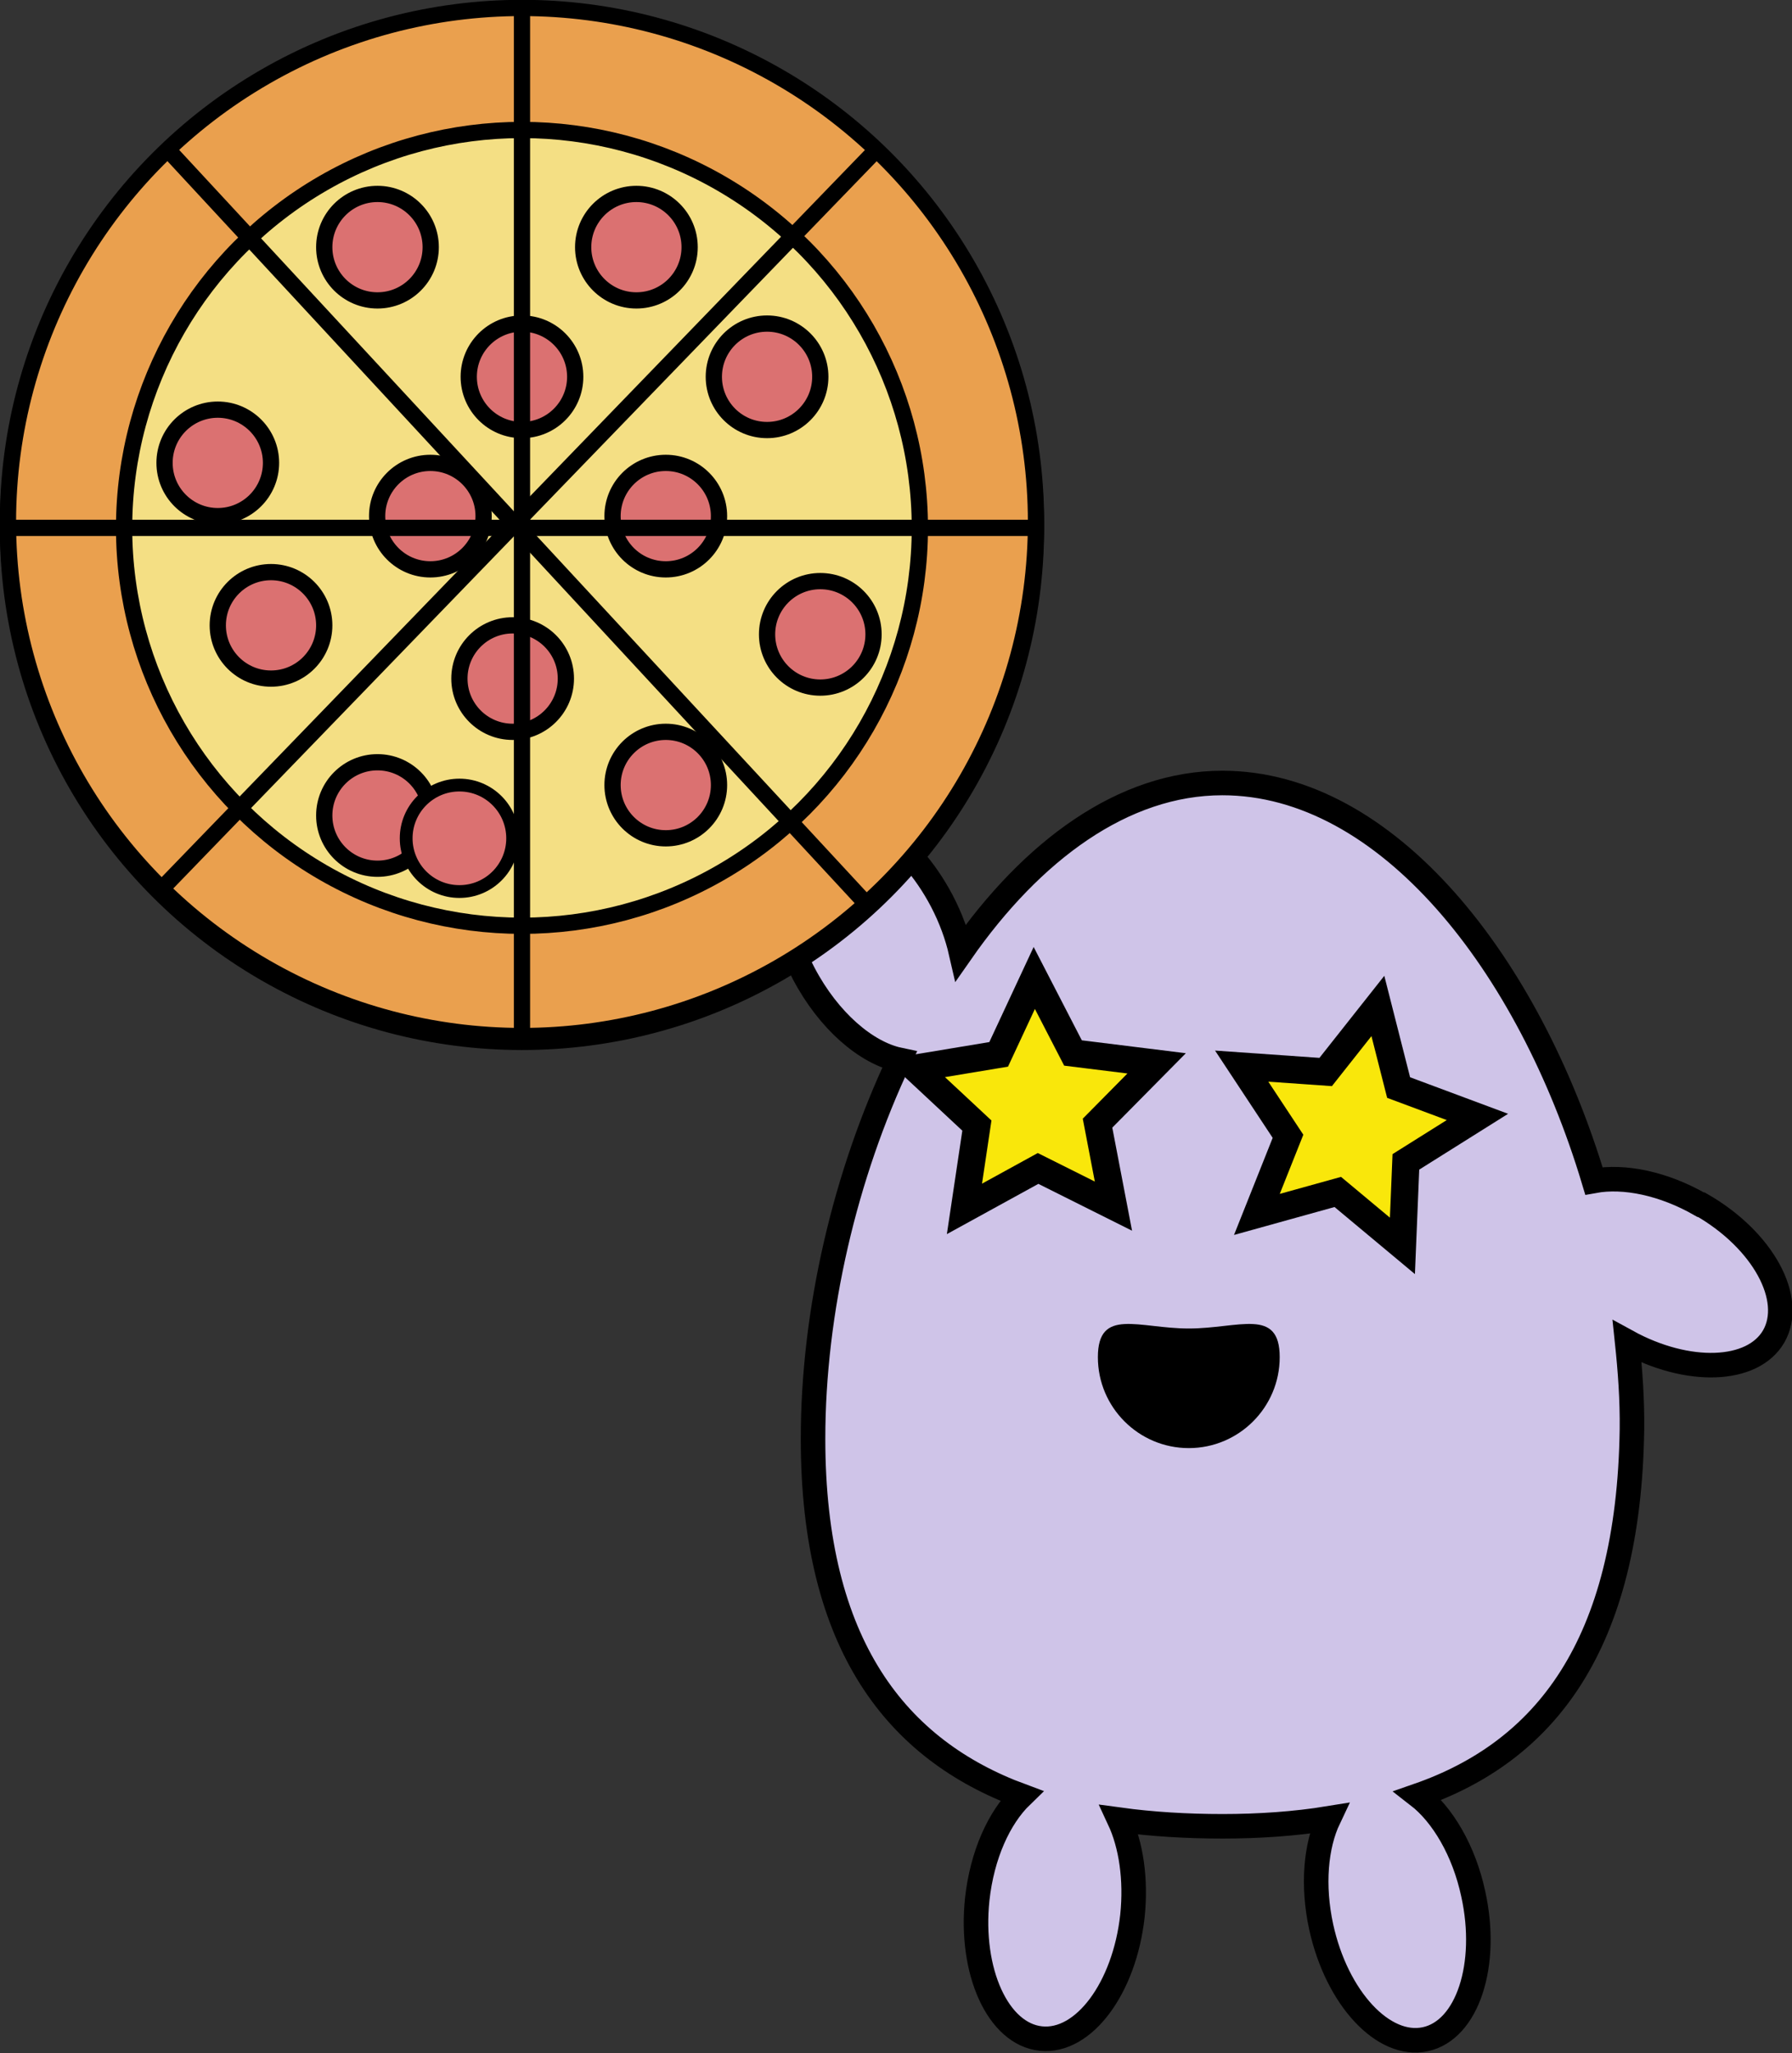 <?xml version="1.0" encoding="UTF-8"?>
<svg id="Layer_2" data-name="Layer 2" xmlns="http://www.w3.org/2000/svg" viewBox="0 0 51.84 59.39">
  <rect x="0" y="0" width="51.84" height="59.39" fill="#333333" stroke="none"/>
  <defs>
    <style>
      .cls-1 {
        fill: #cfc4e8;
        stroke-width: .71px;
      }

      .cls-1, .cls-2, .cls-3, .cls-4, .cls-5, .cls-6, .cls-7 {
        stroke: #000;
        stroke-miterlimit: 10;
      }

      .cls-2 {
        fill: #f4df84;
      }

      .cls-2, .cls-3, .cls-4, .cls-5 {
        stroke-width: .47px;
      }

      .cls-3 {
        fill: #fff;
      }

      .cls-4 {
        fill: #eaa04e;
      }

      .cls-5, .cls-6 {
        fill: #db7171;
      }

      .cls-6 {
        stroke-width: .37px;
      }

      .cls-7 {
        fill: #f9e70b;
        stroke-width: .79px;
      }
    </style>
  </defs>
  <g id="Layer_1-2" data-name="Layer 1">
    <g id="Pizza_Mascot_1" data-name="Pizza Mascot 1">
      <path id="body" class="cls-1" d="M49.2,34.85c-1.08-.62-2.22-.85-3.09-.69-1.88-6.27-5.98-11.51-10.75-11.51-2.87,0-5.51,1.96-7.56,4.9-.11-.48-.29-.98-.55-1.48-.99-1.89-2.68-2.96-3.79-2.38-1.1.58-1.2,2.58-.21,4.47.72,1.37,1.81,2.3,2.77,2.5-1.57,3.32-2.5,7.26-2.5,10.96,0,5.98,2.43,9,6.03,10.33-.65.63-1.14,1.71-1.28,2.99-.22,2.09.6,3.9,1.84,4.03,1.24.13,2.42-1.46,2.65-3.55.11-1.06-.04-2.05-.38-2.78.95.13,1.95.19,2.99.19s2.09-.07,3.07-.23c-.38.8-.48,1.94-.22,3.14.45,2.06,1.8,3.51,3.01,3.25,1.22-.26,1.84-2.15,1.39-4.2-.27-1.26-.89-2.3-1.6-2.85,3.65-1.27,6.1-4.31,6.19-10.6.01-.84-.05-1.68-.14-2.53,1.75.96,3.63.9,4.24-.15.62-1.08-.31-2.79-2.09-3.81Z"/>
      <g id="face">
        <path d="M37.02,39.26c0,1.45-1.18,2.63-2.63,2.63s-2.63-1.18-2.63-2.63,1.18-.83,2.63-.83,2.63-.62,2.63.83Z"/>
        <polygon class="cls-7" points="31.04 30.46 33.46 30.76 31.75 32.49 32.21 34.89 30.03 33.8 27.9 34.97 28.26 32.56 26.48 30.9 28.89 30.5 29.92 28.29 31.04 30.46"/>
        <polygon class="cls-7" points="37.26 32.87 35.92 30.84 38.35 31.01 39.86 29.1 40.46 31.46 42.74 32.31 40.67 33.61 40.57 36.04 38.7 34.48 36.36 35.13 37.26 32.87"/>
      </g>
      <g id="pizza">
        <circle class="cls-3" cx="15.1" cy="15.27" r="14.87"/>
        <circle class="cls-4" cx="15.1" cy="15.1" r="14.87"/>
        <circle class="cls-2" cx="15.1" cy="15.27" r="11.51"/>
        <circle class="cls-5" cx="7.84" cy="18.09" r="1.54"/>
        <circle class="cls-5" cx="15.1" cy="10.9" r="1.54"/>
        <circle class="cls-5" cx="12.45" cy="14.93" r="1.54"/>
        <circle class="cls-5" cx="14.83" cy="19.63" r="1.54"/>
        <circle class="cls-5" cx="10.92" cy="23.59" r="1.54"/>
        <circle class="cls-5" cx="23.73" cy="18.35" r="1.54"/>
        <circle class="cls-5" cx="19.26" cy="14.93" r="1.54"/>
        <circle class="cls-5" cx="22.19" cy="10.9" r="1.54"/>
        <circle class="cls-5" cx="6.3" cy="13.39" r="1.54"/>
        <circle class="cls-5" cx="10.92" cy="7.15" r="1.54"/>
        <circle class="cls-5" cx="18.41" cy="7.15" r="1.54"/>
        <circle class="cls-5" cx="19.26" cy="22.71" r="1.54"/>
        <circle class="cls-6" cx="13.29" cy="24.25" r="1.54"/>
        <line class="cls-3" x1="15.1" y1=".4" x2="15.1" y2="30.14"/>
        <line class="cls-3" x1="29.97" y1="15.27" x2=".24" y2="15.27"/>
        <line class="cls-3" x1="4.94" y1="4.42" x2="25.27" y2="26.37"/>
        <line class="cls-3" x1="25.27" y1="4.42" x2="4.6" y2="25.79"/>
      </g>
    </g>
  </g>
</svg>